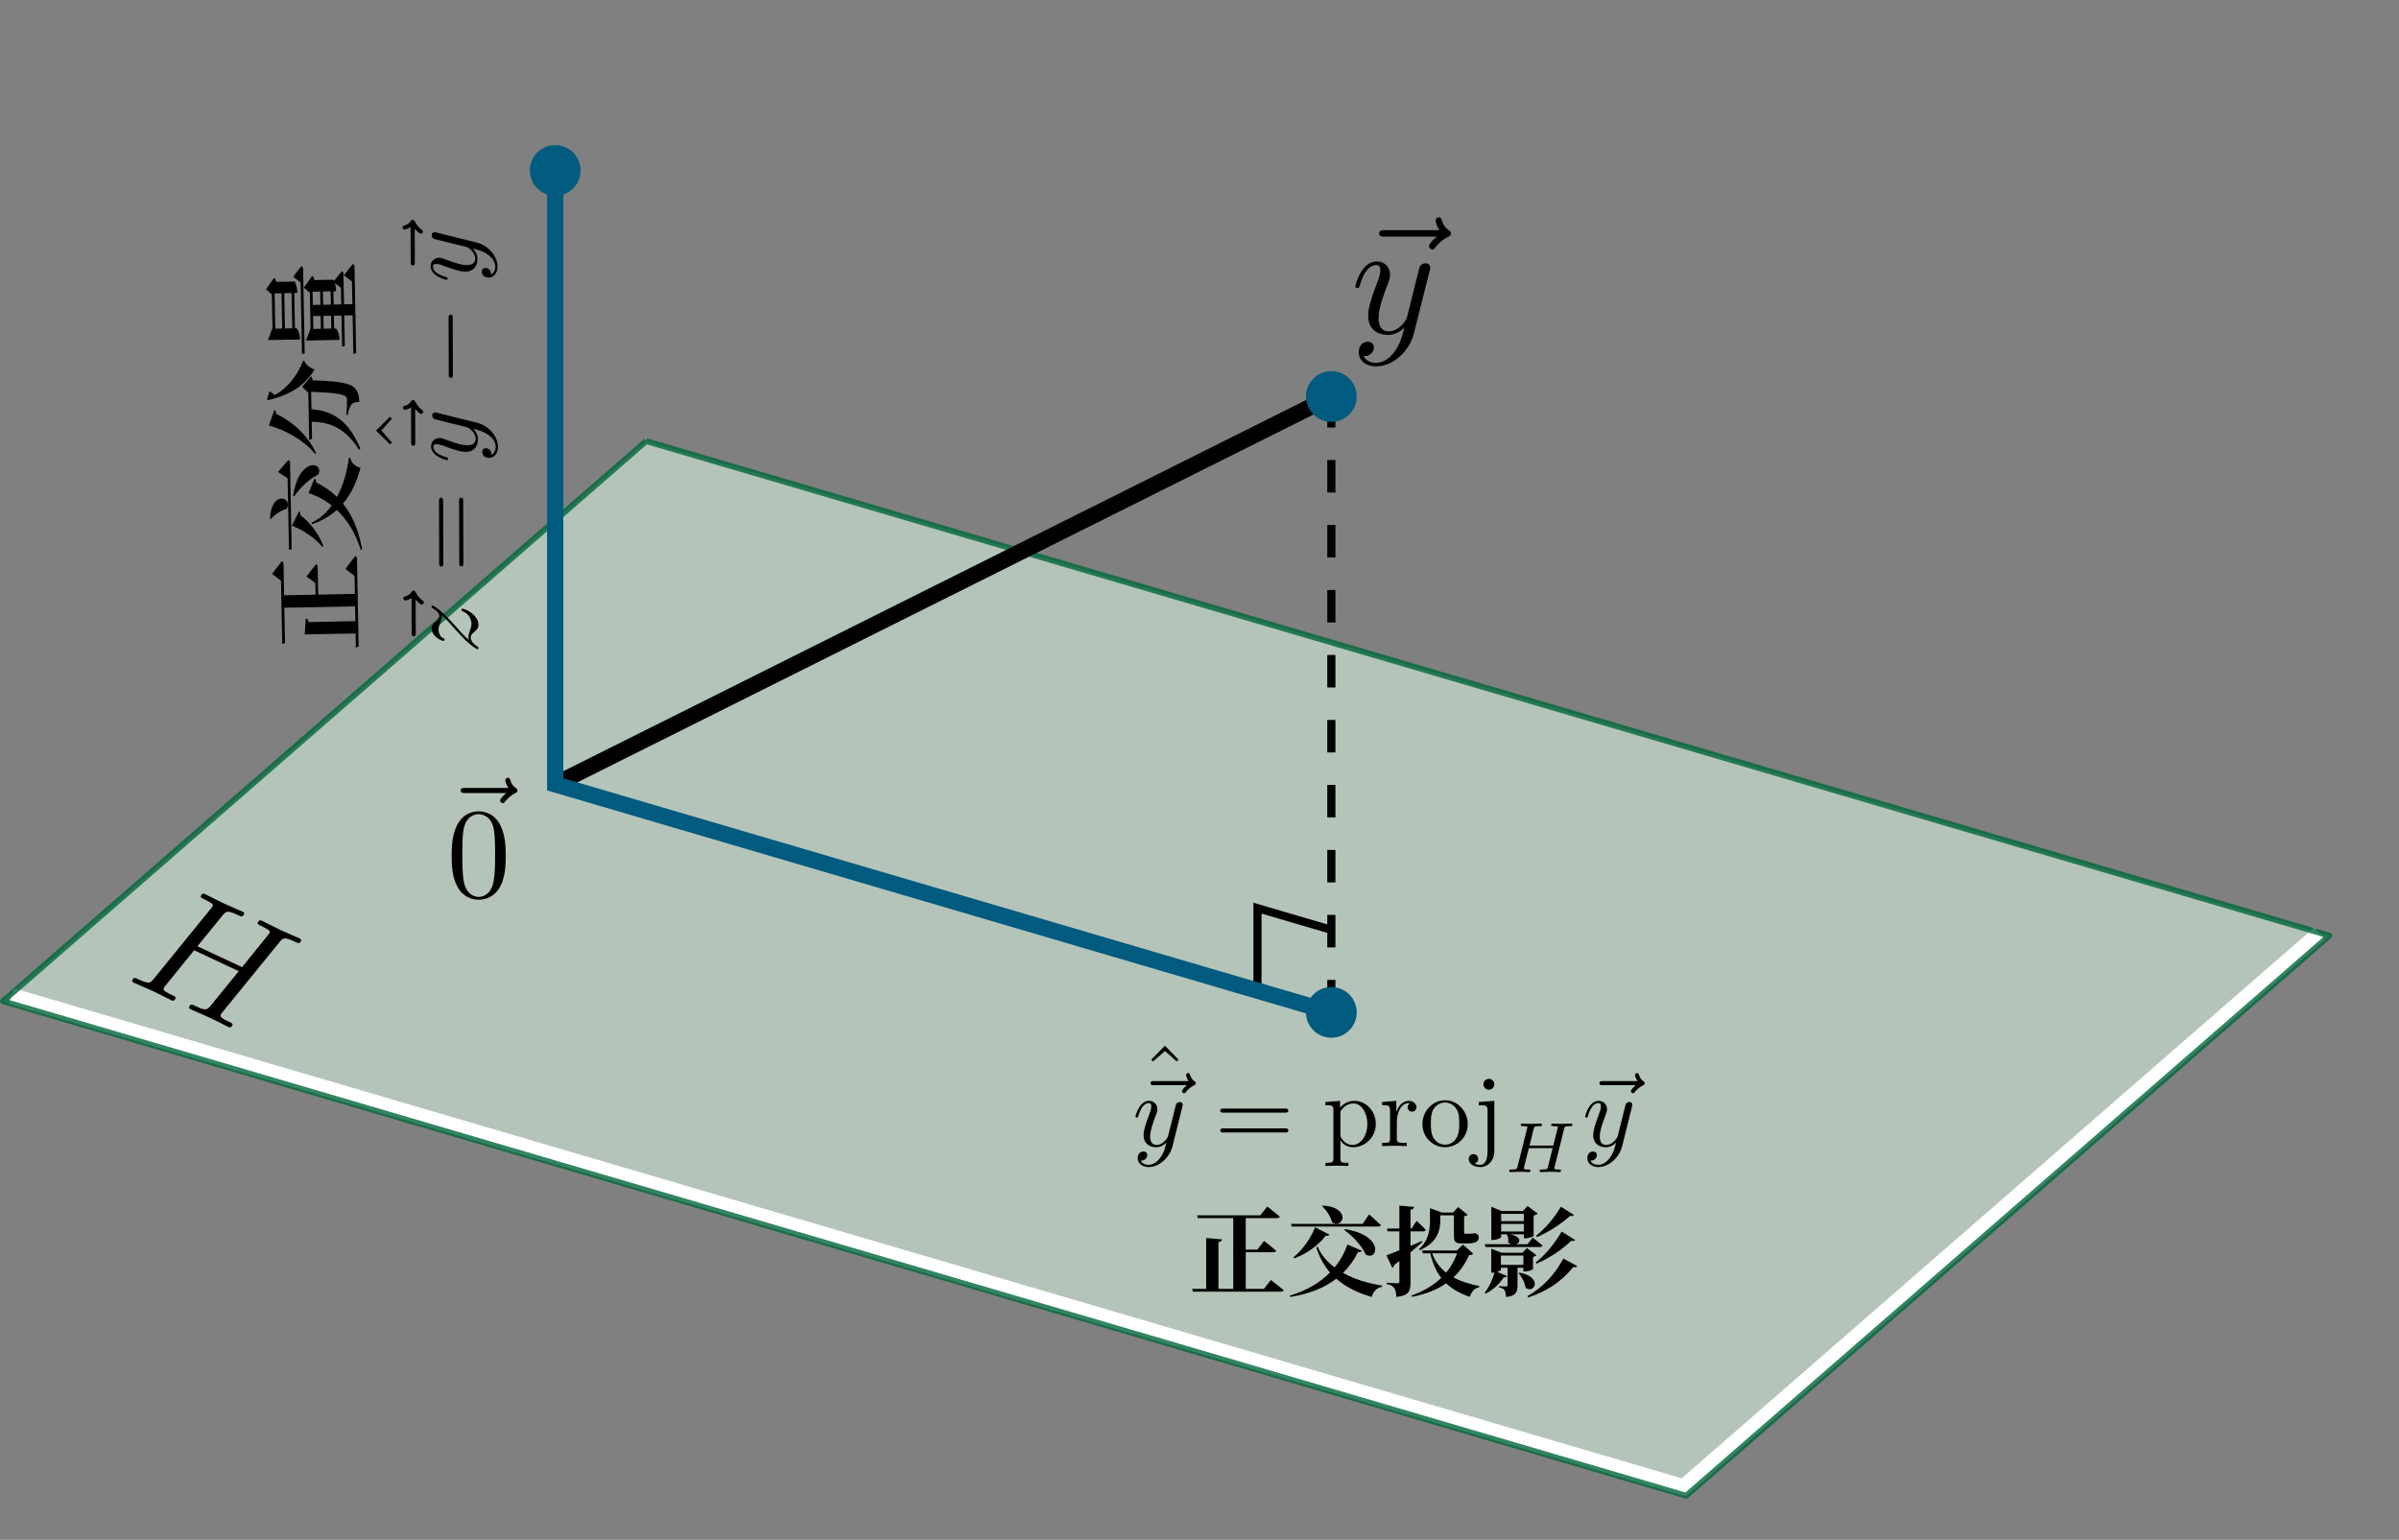 <?xml version="1.0" encoding="utf-8"?>
<!-- Generator: Adobe Illustrator 25.2.0, SVG Export Plug-In . SVG Version: 6.00 Build 0)  -->
<svg version="1.1" id="Layer_1" xmlns="http://www.w3.org/2000/svg" xmlns:xlink="http://www.w3.org/1999/xlink" x="0px" y="0px"
	 viewBox="0 0 147.646 94.777" style="enable-background:new 0 0 147.646 94.777;" xml:space="preserve">
<rect x="0" y="0" width="147.646" height="94.777" fill="#808080" stroke="none"/>
<style type="text/css">
	.st0{opacity:0.8;clip-path:url(#SVGID_2_);}
	.st1{clip-path:url(#SVGID_4_);fill:#C0D5C7;}
	.st2{clip-path:url(#SVGID_2_);fill:none;stroke:#FFFFFF;}
	.st3{clip-path:url(#SVGID_6_);fill:none;stroke:#006639;stroke-width:0.36;stroke-linejoin:round;}
	.st4{fill:none;stroke:#000000;stroke-miterlimit:3.864;}
	.st5{fill:none;stroke:#000000;stroke-width:0.5;stroke-miterlimit:3.864;}
	.st6{fill:none;stroke:#000000;stroke-width:0.5;stroke-miterlimit:3.864;stroke-dasharray:2,2;}
	.st7{clip-path:url(#SVGID_8_);fill:#005B7F;}
	.st8{clip-path:url(#SVGID_8_);fill:none;stroke:#005B7F;stroke-miterlimit:3.864;}
	.st9{opacity:0;clip-path:url(#SVGID_10_);fill:none;stroke:#000000;stroke-width:9.999999e-07;stroke-miterlimit:10;}
	.st10{clip-path:url(#SVGID_10_);}
	.st11{opacity:0;clip-path:url(#SVGID_12_);fill:none;stroke:#000000;stroke-width:9.999999e-07;stroke-miterlimit:10;}
	.st12{clip-path:url(#SVGID_12_);}
	.st13{opacity:0;clip-path:url(#SVGID_14_);fill:none;stroke:#000000;stroke-width:9.999999e-07;stroke-miterlimit:10;}
	.st14{clip-path:url(#SVGID_14_);}
	.st15{opacity:0;fill:none;stroke:#000000;stroke-width:1.000000e-06;stroke-miterlimit:10;}
	.st16{opacity:0;clip-path:url(#SVGID_16_);fill:none;stroke:#000000;stroke-width:9.999999e-07;stroke-miterlimit:10;}
	.st17{clip-path:url(#SVGID_16_);}
	.st18{opacity:0;clip-path:url(#SVGID_18_);fill:none;stroke:#000000;stroke-width:9.999999e-07;stroke-miterlimit:10;}
	.st19{clip-path:url(#SVGID_18_);}
</style>
<g>
	<g>
		<g>
			<defs>
				<rect id="SVGID_1_" width="143.541" height="92.243"/>
			</defs>
			<clipPath id="SVGID_2_">
				<use xlink:href="#SVGID_1_"  style="overflow:visible;"/>
			</clipPath>
			<g class="st0">
				<g>
					<defs>
						<rect id="SVGID_3_" x="0.18" y="27.151" width="143.181" height="64.912"/>
					</defs>
					<clipPath id="SVGID_4_">
						<use xlink:href="#SVGID_3_"  style="overflow:visible;"/>
					</clipPath>
					<polygon class="st1" points="39.767,27.151 143.361,57.591 103.773,92.063 0.181,61.624 					"/>
				</g>
			</g>
			<polyline class="st2" points="142.761,57.462 103.62,91.548 0.707,61.309 			"/>
			<g class="st0">
				<g>
					<defs>
						<rect id="SVGID_5_" y="26.978" width="143.541" height="65.265"/>
					</defs>
					<clipPath id="SVGID_6_">
						<use xlink:href="#SVGID_5_"  style="overflow:visible;"/>
					</clipPath>
					<polyline class="st3" points="39.767,27.151 143.361,57.591 103.773,92.063 0.181,61.624 39.767,27.151 					
						"/>
				</g>
			</g>
		</g>
		<line class="st4" x1="81.938" y1="24.404" x2="34.169" y2="48.278"/>
		<polyline class="st5" points="77.391,60.979 77.391,55.898 81.938,57.233 		"/>
		<line class="st6" x1="81.938" y1="62.314" x2="81.938" y2="24.404"/>
		<g>
			<defs>
				<rect id="SVGID_7_" width="143.541" height="92.243"/>
			</defs>
			<clipPath id="SVGID_8_">
				<use xlink:href="#SVGID_7_"  style="overflow:visible;"/>
			</clipPath>
			<path class="st7" d="M32.809,10.493c0-0.754,0.609-1.362,1.361-1.362c0.752,0,1.362,0.608,1.362,1.362
				c0,0.751-0.61,1.359-1.362,1.359C33.418,11.852,32.809,11.244,32.809,10.493"/>
			<path class="st7" d="M32.809,10.493h0.2c0-0.644,0.52-1.162,1.161-1.162
				c0.642,0,1.161,0.518,1.161,1.162c-0.001,0.64-0.519,1.158-1.161,1.159
				c-0.641-0.001-1.16-0.519-1.161-1.159H32.809h-0.2c0,0.862,0.699,1.559,1.561,1.56
				c0.863-0.001,1.561-0.698,1.562-1.56c-0.002-0.864-0.699-1.561-1.562-1.562
				c-0.862,0.001-1.559,0.698-1.561,1.562H32.809z"/>
			<path class="st7" d="M80.576,24.406c0-0.754,0.609-1.362,1.361-1.362s1.362,0.608,1.362,1.362
				c0,0.751-0.61,1.359-1.362,1.359S80.576,25.157,80.576,24.406"/>
			<path class="st7" d="M80.576,24.406h0.2c0-0.644,0.52-1.162,1.161-1.162
				c0.642,0,1.161,0.518,1.161,1.162c-0.001,0.64-0.519,1.158-1.161,1.159
				c-0.641-0.001-1.16-0.519-1.161-1.159H80.576h-0.2c0,0.862,0.699,1.559,1.561,1.56
				c0.863-0.001,1.561-0.698,1.562-1.56c-0.002-0.864-0.699-1.561-1.562-1.562
				c-0.862,0.001-1.559,0.698-1.561,1.562H80.576z"/>
			<path class="st7" d="M80.576,62.315c0-0.754,0.609-1.362,1.361-1.362s1.362,0.608,1.362,1.362
				c0,0.751-0.61,1.359-1.362,1.359S80.576,63.066,80.576,62.315"/>
			<path class="st7" d="M80.576,62.315h0.2c0-0.644,0.52-1.162,1.161-1.162
				c0.642,0,1.161,0.518,1.161,1.162c-0.001,0.64-0.519,1.158-1.161,1.159
				c-0.641-0.001-1.16-0.519-1.161-1.159H80.576h-0.2c0,0.862,0.699,1.559,1.561,1.56
				c0.863-0.001,1.561-0.698,1.562-1.56c-0.002-0.864-0.699-1.561-1.562-1.562
				c-0.862,0.001-1.559,0.698-1.561,1.562H80.576z"/>
			<polyline class="st8" points="34.17,10.352 34.17,48.278 81.938,62.314 			"/>
		</g>
	</g>
	<g>
		<defs>
			
				<rect id="SVGID_9_" x="9.713" y="54.903" transform="matrix(0.424 -0.906 0.906 0.424 -45.936 46.22)" width="7.307" height="8.636"/>
		</defs>
		<clipPath id="SVGID_10_">
			<use xlink:href="#SVGID_9_"  style="overflow:visible;"/>
		</clipPath>
		<path class="st9" d="M13.366,59.221L13.366,59.221z"/>
		<path class="st10" d="M17.179,58.016c0.233-0.286,0.293-0.368,0.951-0.06
			c0.234,0.11,0.306,0.143,0.391-0.036c0.047-0.1-0.053-0.146-0.08-0.159
			c-0.252-0.118-0.913-0.394-1.165-0.512c-0.261-0.122-0.889-0.449-1.15-0.572
			c-0.072-0.034-0.171-0.08-0.256,0.1c-0.046,0.099,0.035,0.137,0.206,0.217
			c0.018,0.008,0.19,0.089,0.334,0.179c0.153,0.094,0.23,0.14,0.175,0.257
			c-0.017,0.036-0.034,0.05-0.116,0.154l-1.57,1.946l-2.749-1.287l1.524-1.869
			c0.233-0.286,0.302-0.364,0.951-0.06c0.234,0.11,0.306,0.143,0.391-0.036
			c0.047-0.1-0.052-0.146-0.079-0.159c-0.253-0.118-0.914-0.395-1.166-0.513
			c-0.261-0.122-0.889-0.449-1.15-0.572c-0.071-0.033-0.171-0.08-0.256,0.1
			c-0.046,0.099,0.035,0.137,0.207,0.217c0.018,0.008,0.189,0.088,0.333,0.179
			c0.153,0.094,0.231,0.14,0.176,0.258c-0.017,0.036-0.039,0.059-0.117,0.154L9.491,60.217
			c-0.255,0.309-0.307,0.373-1.018,0.04c-0.163-0.076-0.243-0.114-0.328,0.067
			c-0.046,0.099,0.062,0.149,0.08,0.158c0.252,0.118,0.905,0.39,1.157,0.508
			c0.19,0.089,0.384,0.191,0.573,0.28c0.198,0.093,0.388,0.204,0.577,0.292
			c0.072,0.034,0.18,0.084,0.265-0.096c0.046-0.099-0.036-0.137-0.207-0.217
			c-0.333-0.156-0.586-0.274-0.51-0.437c0.025-0.054,0.064-0.09,0.099-0.14l1.768-2.182
			l2.748,1.286c-1.078,1.319-1.687,2.078-1.786,2.197c-0.225,0.245-0.4,0.175-0.959-0.087
			c-0.135-0.063-0.217-0.102-0.302,0.079c-0.046,0.099,0.063,0.15,0.081,0.158
			c0.252,0.118,0.905,0.39,1.157,0.508c0.189,0.088,0.383,0.191,0.572,0.279
			c0.198,0.093,0.388,0.204,0.578,0.292c0.071,0.033,0.18,0.084,0.264-0.096
			c0.046-0.099-0.035-0.137-0.206-0.217c-0.334-0.156-0.586-0.274-0.51-0.437
			c0.025-0.054,0.064-0.09,0.099-0.14L17.179,58.016"/>
	</g>
	<g>
		<defs>
			<rect id="SVGID_11_" x="83.125" y="13.238" width="6.668" height="9.335"/>
		</defs>
		<clipPath id="SVGID_12_">
			<use xlink:href="#SVGID_11_"  style="overflow:visible;"/>
		</clipPath>
		<path class="st11" d="M86.459,18.239L86.459,18.239z"/>
		<path class="st12" d="M88.421,14.565c-0.14,0.129-0.469,0.409-0.469,0.589
			c0,0.1,0.1,0.2,0.199,0.2c0.091,0,0.141-0.07,0.191-0.13
			c0.12-0.149,0.349-0.429,0.789-0.649c0.07-0.04,0.17-0.09,0.17-0.209
			c0-0.1-0.07-0.15-0.14-0.2c-0.22-0.149-0.33-0.329-0.409-0.569
			c-0.021-0.09-0.06-0.22-0.2-0.22c-0.14,0-0.2,0.13-0.2,0.209
			c0,0.05,0.08,0.37,0.24,0.579h-3.365c-0.17,0-0.349,0-0.349,0.2s0.179,0.2,0.349,0.2
			H88.421"/>
		<path class="st12" d="M87.978,16.701c0.041-0.14,0.041-0.159,0.041-0.229
			c0-0.18-0.14-0.27-0.29-0.27c-0.1,0-0.259,0.059-0.35,0.209
			c-0.02,0.05-0.1,0.359-0.14,0.54c-0.07,0.259-0.14,0.529-0.2,0.798l-0.449,1.798
			c-0.04,0.15-0.469,0.849-1.128,0.849c-0.509,0-0.619-0.44-0.619-0.81
			c0-0.459,0.17-1.078,0.509-1.958c0.159-0.409,0.199-0.519,0.199-0.719
			c0-0.449-0.32-0.819-0.819-0.819c-0.948,0-1.318,1.448-1.318,1.538
			c0,0.1,0.1,0.1,0.12,0.1c0.1,0,0.109-0.02,0.159-0.179
			c0.27-0.939,0.67-1.239,1.009-1.239c0.08,0,0.25,0,0.25,0.32
			c0,0.25-0.1,0.509-0.17,0.699c-0.399,1.059-0.579,1.627-0.579,2.097
			c0,0.889,0.629,1.188,1.219,1.188c0.389,0,0.728-0.17,1.009-0.449
			c-0.13,0.52-0.25,1.009-0.649,1.538c-0.26,0.34-0.64,0.629-1.099,0.629
			c-0.14,0-0.589-0.03-0.758-0.419c0.159,0,0.29,0,0.429-0.121c0.1-0.09,0.2-0.219,0.2-0.408
			c0-0.31-0.27-0.35-0.37-0.35c-0.229,0-0.559,0.159-0.559,0.649
			c0,0.499,0.44,0.869,1.059,0.869c1.029,0,2.058-0.908,2.337-2.037L87.978,16.701"/>
	</g>
	<g>
		<defs>
			<rect id="SVGID_13_" x="27.754" y="47.446" width="4.223" height="7.917"/>
		</defs>
		<clipPath id="SVGID_14_">
			<use xlink:href="#SVGID_13_"  style="overflow:visible;"/>
		</clipPath>
		<path class="st13" d="M29.865,51.405L29.865,51.405z"/>
		<path class="st14" d="M31.154,48.813c-0.111,0.102-0.371,0.324-0.371,0.466
			c0,0.079,0.079,0.158,0.158,0.158c0.072,0,0.111-0.055,0.151-0.103
			c0.095-0.118,0.276-0.34,0.624-0.514c0.055-0.031,0.134-0.071,0.134-0.166
			c0-0.079-0.055-0.119-0.111-0.158c-0.174-0.118-0.261-0.261-0.324-0.45
			c-0.016-0.071-0.048-0.174-0.158-0.174c-0.111,0-0.158,0.103-0.158,0.166
			c0,0.04,0.064,0.293,0.19,0.459h-2.664c-0.134,0-0.276,0-0.276,0.158
			c0,0.158,0.142,0.158,0.276,0.158H31.154"/>
		<path class="st14" d="M29.458,55.205c-0.308,0-0.775-0.198-0.917-0.957
			c-0.087-0.474-0.087-1.202-0.087-1.668c0-0.506,0-1.028,0.064-1.455
			c0.15-0.941,0.743-1.012,0.941-1.012c0.261,0,0.783,0.143,0.933,0.925
			c0.079,0.442,0.079,1.043,0.079,1.541c0,0.593,0,1.13-0.087,1.636
			C30.264,54.967,29.814,55.205,29.458,55.205 M31.126,52.676c0-0.633-0.04-1.265-0.316-1.85
			c-0.364-0.759-1.012-0.886-1.344-0.886c-0.474,0-1.052,0.205-1.376,0.941
			c-0.252,0.545-0.292,1.162-0.292,1.795c0,0.593,0.031,1.304,0.355,1.905
			c0.34,0.64,0.917,0.798,1.305,0.798c0.426,0,1.028-0.166,1.376-0.917
			C31.087,53.917,31.126,53.3,31.126,52.676z"/>
	</g>
	<polygon class="st15" points="85.313,68.568 85.313,68.568 85.313,68.568 85.313,68.568 85.313,68.568 
		85.313,68.568 85.313,68.568 85.313,68.568 85.313,68.568 85.313,68.568 85.313,68.568 85.313,68.568 
		85.313,68.568 85.313,68.568 85.313,68.568 85.313,68.568 85.313,68.568 85.313,68.568 85.313,68.568 
		85.313,68.568 85.313,68.568 85.313,68.568 85.313,68.568 85.313,68.568 85.313,68.568 85.313,68.568 
		85.313,68.568 85.313,68.568 85.313,68.568 85.313,68.568 85.313,68.568 85.313,68.568 85.313,68.568 
		85.313,68.568 85.313,68.568 85.313,68.568 85.313,68.568 85.313,68.568 85.313,68.568 85.313,68.568 
		85.313,68.568 85.313,68.568 85.313,68.568 85.313,68.568 85.313,68.568 85.313,68.568 85.313,68.568 
		85.313,68.568 85.313,68.568 85.313,68.568 85.313,68.568 85.313,68.568 85.313,68.568 85.313,68.568 
		85.313,68.568 85.313,68.568 85.313,68.568 85.313,68.568 85.313,68.568 85.313,68.568 85.313,68.568 
		85.313,68.568 85.313,68.568 85.313,68.568 85.313,68.568 85.313,68.568 85.313,68.568 85.313,68.568 
		85.313,68.568 85.313,68.568 85.313,68.568 85.313,68.568 85.313,68.568 85.313,68.568 85.313,68.568 
		85.313,68.568 85.313,68.568 85.313,68.568 85.313,68.568 85.313,68.568 85.313,68.568 85.313,68.568 
		85.313,68.568 85.313,68.568 85.313,68.568 85.313,68.568 85.313,68.568 85.313,68.568 85.313,68.568 
		85.313,68.568 85.313,68.568 85.313,68.568 85.313,68.568 	"/>
	<g>
		<defs>
			<rect id="SVGID_15_" x="69.701" y="64.361" width="31.542" height="7.991"/>
		</defs>
		<clipPath id="SVGID_16_">
			<use xlink:href="#SVGID_15_"  style="overflow:visible;"/>
		</clipPath>
		<path class="st16" d="M85.472,68.356L85.472,68.356z"/>
		<polyline class="st17" points="71.696,64.364 70.853,65.22 70.966,65.334 71.696,64.691 72.421,65.334 
			72.534,65.22 71.696,64.364 		"/>
		<path class="st17" d="M73.042,66.796c-0.088,0.081-0.296,0.258-0.296,0.371
			c0,0.063,0.063,0.126,0.126,0.126c0.057,0,0.089-0.044,0.12-0.082
			c0.076-0.094,0.22-0.271,0.497-0.409c0.044-0.025,0.107-0.057,0.107-0.132
			c0-0.063-0.044-0.095-0.088-0.126c-0.139-0.094-0.208-0.208-0.258-0.359
			c-0.013-0.056-0.038-0.139-0.126-0.139c-0.088,0-0.126,0.082-0.126,0.132
			c0,0.032,0.051,0.233,0.151,0.365h-2.123c-0.107,0-0.22,0-0.22,0.126
			c0,0.126,0.113,0.126,0.22,0.126H73.042"/>
		<path class="st17" d="M72.762,68.143c0.026-0.088,0.026-0.101,0.026-0.145
			c0-0.114-0.088-0.17-0.183-0.17c-0.063,0-0.164,0.037-0.221,0.132
			c-0.012,0.032-0.063,0.227-0.088,0.34c-0.044,0.164-0.088,0.334-0.126,0.503l-0.283,1.134
			c-0.025,0.095-0.296,0.536-0.712,0.536c-0.321,0-0.39-0.277-0.39-0.511
			c0-0.29,0.107-0.68,0.321-1.235c0.101-0.258,0.126-0.327,0.126-0.453
			c0-0.283-0.202-0.516-0.516-0.516c-0.598,0-0.831,0.913-0.831,0.97
			c0,0.063,0.063,0.063,0.076,0.063c0.063,0,0.069-0.012,0.101-0.113
			c0.17-0.592,0.423-0.781,0.636-0.781c0.051,0,0.158,0,0.158,0.202c0,0.158-0.063,0.321-0.107,0.441
			c-0.252,0.668-0.365,1.026-0.365,1.323c0,0.561,0.397,0.749,0.769,0.749
			c0.245,0,0.459-0.107,0.636-0.283c-0.082,0.328-0.158,0.636-0.409,0.97
			c-0.164,0.214-0.403,0.397-0.693,0.397c-0.088,0-0.371-0.019-0.478-0.264
			c0.101,0,0.183,0,0.271-0.076c0.063-0.057,0.126-0.138,0.126-0.258c0-0.196-0.17-0.221-0.233-0.221
			c-0.145,0-0.353,0.101-0.353,0.409c0,0.315,0.277,0.548,0.668,0.548
			c0.649,0,1.298-0.573,1.474-1.285L72.762,68.143"/>
		<path class="st17" d="M79.082,69.705c0.088,0,0.208,0,0.208-0.126c0-0.126-0.12-0.126-0.214-0.126
			h-3.76c-0.095,0-0.214,0-0.214,0.126c0,0.126,0.12,0.126,0.208,0.126H79.082 M79.075,68.484
			c0.095,0,0.214,0,0.214-0.126s-0.12-0.126-0.208-0.126h-3.773c-0.088,0-0.208,0-0.208,0.126
			s0.12,0.126,0.214,0.126H79.075z"/>
		<path class="st17" d="M84.152,69.183c0,0.762-0.441,1.291-0.907,1.291c-0.252,0-0.492-0.126-0.661-0.384
			c-0.089-0.132-0.089-0.139-0.089-0.265v-1.404c0.183-0.321,0.492-0.504,0.813-0.504
			C83.768,67.917,84.152,68.471,84.152,69.183 M84.675,69.183c0-0.8-0.611-1.424-1.316-1.424
			c-0.492,0-0.756,0.277-0.882,0.416v-0.416l-0.907,0.07v0.195c0.447,0,0.492,0.037,0.492,0.315
			v2.948c0,0.283-0.069,0.283-0.492,0.283v0.196l0.706-0.019l0.712,0.019v-0.196
			c-0.422,0-0.492,0-0.492-0.283V70.228v-0.057c0.032,0.101,0.296,0.441,0.775,0.441
			C84.019,70.612,84.675,69.995,84.675,69.183z"/>
		<path class="st17" d="M87.176,68.143c0-0.202-0.195-0.384-0.466-0.384c-0.46,0-0.687,0.423-0.775,0.693
			v-0.693l-0.876,0.07v0.195c0.441,0,0.492,0.044,0.492,0.353v1.688
			c0,0.283-0.069,0.283-0.492,0.283v0.195l0.718-0.019c0.252,0,0.548,0,0.8,0.019V70.348h-0.132
			c-0.466,0-0.478-0.07-0.478-0.296v-0.97c0-0.624,0.264-1.184,0.743-1.184
			c0.044,0,0.056,0,0.069,0.007c-0.019,0.006-0.145,0.081-0.145,0.246
			c0,0.176,0.132,0.271,0.271,0.271C87.019,68.421,87.176,68.345,87.176,68.143"/>
		<path class="st17" d="M89.809,69.145c0,0.227,0,0.567-0.139,0.844c-0.139,0.284-0.415,0.467-0.731,0.467
			c-0.271,0-0.548-0.132-0.718-0.422c-0.158-0.277-0.158-0.662-0.158-0.888
			c0-0.246,0-0.585,0.151-0.863c0.17-0.29,0.466-0.422,0.718-0.422c0.277,0,0.548,0.139,0.712,0.409
			C89.809,68.54,89.809,68.906,89.809,69.145 M90.332,69.195c0-0.806-0.63-1.474-1.392-1.474
			c-0.787,0-1.398,0.687-1.398,1.474c0,0.812,0.655,1.417,1.392,1.417
			C89.696,70.612,90.332,69.995,90.332,69.195z"/>
		<path class="st17" d="M91.968,66.739c0-0.17-0.145-0.334-0.334-0.334c-0.214,0-0.34,0.177-0.34,0.334
			c0,0.17,0.145,0.334,0.334,0.334C91.842,67.073,91.968,66.896,91.968,66.739 M91.968,70.858v-3.099
			l-0.957,0.07v0.195c0.485,0,0.541,0.044,0.541,0.353v2.494c0,0.284-0.057,0.825-0.459,0.825
			c-0.032,0-0.177,0-0.34-0.082c0.095-0.025,0.22-0.113,0.22-0.283
			c0-0.164-0.113-0.29-0.289-0.29c-0.177,0-0.29,0.126-0.29,0.29
			c0,0.328,0.352,0.504,0.712,0.504C91.578,71.835,91.968,71.432,91.968,70.858z"/>
		<path class="st17" d="M96.255,69.51c0.039-0.162,0.049-0.196,0.372-0.196c0.096,0,0.149,0,0.149-0.097
			c0-0.017-0.013-0.061-0.07-0.061c-0.127,0-0.446,0.018-0.573,0.018c-0.074,0-0.227,0-0.302-0.005
			c-0.087-0.004-0.192-0.013-0.275-0.013c-0.026,0-0.091,0-0.091,0.097c0,0.061,0.052,0.061,0.139,0.061
			c0.005,0,0.088,0,0.166,0.009c0.092,0.009,0.101,0.018,0.101,0.061c0,0.005,0,0.031-0.017,0.097
			l-0.258,1.031h-1.464l0.254-1.014c0.039-0.149,0.048-0.183,0.384-0.183c0.074,0,0.131,0,0.131-0.097
			c0-0.017-0.013-0.061-0.07-0.061c-0.127,0-0.446,0.018-0.572,0.018c-0.074,0-0.227,0-0.302-0.005
			c-0.087-0.004-0.193-0.013-0.275-0.013c-0.026,0-0.092,0-0.092,0.097
			c0,0.061,0.053,0.061,0.14,0.061c0.005,0,0.087,0,0.166,0.009
			c0.092,0.009,0.101,0.018,0.101,0.061c0,0.009,0,0.031-0.018,0.097l-0.581,2.32
			c-0.035,0.149-0.044,0.184-0.385,0.184c-0.074,0-0.131,0-0.131,0.091c0,0.044,0.03,0.066,0.07,0.066
			c0.127,0,0.442-0.018,0.568-0.018c0.074,0,0.227,0,0.302,0.005c0.087,0.005,0.196,0.013,0.28,0.013
			c0.022,0,0.091,0,0.091-0.092c0-0.065-0.043-0.065-0.144-0.065c-0.07,0-0.087,0-0.166-0.009
			c-0.096-0.013-0.096-0.022-0.096-0.066c0-0.004,0-0.03,0.017-0.096l0.288-1.145h1.464
			l-0.284,1.132c-0.035,0.149-0.043,0.184-0.384,0.184c-0.074,0-0.131,0-0.131,0.091
			c0,0.044,0.031,0.066,0.07,0.066c0.126,0,0.441-0.018,0.568-0.018c0.074,0,0.227,0,0.302,0.005
			c0.087,0.005,0.196,0.013,0.28,0.013c0.022,0,0.091,0,0.091-0.092c0-0.065-0.043-0.065-0.144-0.065
			c-0.07,0-0.087,0-0.166-0.009c-0.096-0.013-0.096-0.022-0.096-0.066
			c0-0.026,0.013-0.07,0.018-0.096L96.255,69.51"/>
		<path class="st17" d="M100.672,66.796c-0.088,0.081-0.296,0.258-0.296,0.371
			c0,0.063,0.063,0.126,0.125,0.126c0.057,0,0.089-0.044,0.12-0.082
			c0.076-0.094,0.22-0.271,0.497-0.409c0.044-0.025,0.107-0.057,0.107-0.132
			c0-0.063-0.044-0.095-0.088-0.126c-0.139-0.094-0.208-0.208-0.258-0.359
			c-0.013-0.056-0.038-0.139-0.126-0.139c-0.088,0-0.126,0.082-0.126,0.132
			c0,0.032,0.051,0.233,0.151,0.365h-2.123c-0.107,0-0.22,0-0.22,0.126
			c0,0.126,0.113,0.126,0.22,0.126H100.672"/>
		<path class="st17" d="M100.435,68.143c0.026-0.088,0.026-0.101,0.026-0.145
			c0-0.114-0.088-0.17-0.183-0.17c-0.063,0-0.164,0.037-0.221,0.132
			c-0.012,0.032-0.063,0.227-0.088,0.34c-0.044,0.164-0.088,0.334-0.126,0.503l-0.283,1.134
			c-0.025,0.095-0.296,0.536-0.712,0.536c-0.321,0-0.39-0.277-0.39-0.511
			c0-0.29,0.107-0.68,0.321-1.235c0.101-0.258,0.126-0.327,0.126-0.453
			c0-0.283-0.202-0.516-0.517-0.516c-0.598,0-0.831,0.913-0.831,0.97
			c0,0.063,0.063,0.063,0.076,0.063c0.063,0,0.069-0.012,0.101-0.113
			c0.17-0.592,0.423-0.781,0.636-0.781c0.051,0,0.158,0,0.158,0.202c0,0.158-0.063,0.321-0.107,0.441
			c-0.252,0.668-0.365,1.026-0.365,1.323c0,0.561,0.397,0.749,0.769,0.749
			c0.245,0,0.459-0.107,0.636-0.283c-0.082,0.328-0.158,0.636-0.409,0.97
			c-0.164,0.214-0.403,0.397-0.693,0.397c-0.088,0-0.371-0.019-0.478-0.264
			c0.101,0,0.183,0,0.271-0.076c0.063-0.057,0.126-0.138,0.126-0.258c0-0.196-0.17-0.221-0.233-0.221
			c-0.145,0-0.353,0.101-0.353,0.409c0,0.315,0.277,0.548,0.668,0.548
			c0.649,0,1.298-0.573,1.474-1.285L100.435,68.143"/>
	</g>
	<polygon class="st15" points="27.045,26.707 27.045,26.707 27.045,26.707 27.045,26.707 27.045,26.707 
		27.045,26.707 27.045,26.707 27.045,26.707 27.045,26.707 27.045,26.707 27.045,26.707 27.045,26.707 
		27.045,26.707 27.045,26.707 27.045,26.707 27.045,26.707 27.045,26.707 27.045,26.707 27.045,26.707 
		27.045,26.707 27.045,26.707 27.045,26.707 27.045,26.707 27.045,26.707 27.045,26.707 27.045,26.707 
		27.045,26.707 27.045,26.707 27.045,26.707 27.045,26.707 27.045,26.707 27.045,26.707 27.045,26.707 
		27.045,26.707 27.045,26.707 27.045,26.707 27.045,26.707 27.045,26.707 27.045,26.707 27.045,26.707 
		27.045,26.707 27.045,26.707 27.045,26.707 27.045,26.707 27.045,26.707 27.045,26.707 27.045,26.707 
		27.045,26.707 27.045,26.707 27.045,26.707 27.045,26.707 27.045,26.707 27.045,26.707 27.045,26.707 
		27.045,26.707 27.045,26.707 27.045,26.707 27.045,26.707 27.045,26.707 27.045,26.707 27.045,26.707 
		27.045,26.707 27.045,26.707 27.045,26.707 27.045,26.707 27.045,26.707 27.045,26.707 27.045,26.707 
		27.045,26.707 27.045,26.707 27.045,26.707 27.045,26.707 27.045,26.707 27.045,26.707 27.045,26.707 
		27.045,26.707 27.045,26.707 27.045,26.707 27.045,26.707 27.045,26.707 27.045,26.707 27.045,26.707 
		27.045,26.707 27.045,26.707 27.045,26.707 27.045,26.707 27.045,26.707 27.045,26.707 27.045,26.707 
		27.045,26.707 27.045,26.707 27.045,26.707 	"/>
	<g>
		<defs>
			
				<rect id="SVGID_17_" x="23.011" y="13.248" transform="matrix(1 -0.003 0.003 1 -0.067 0.068)" width="7.652" height="26.781"/>
		</defs>
		<clipPath id="SVGID_18_">
			<use xlink:href="#SVGID_17_"  style="overflow:visible;"/>
		</clipPath>
		<path class="st18" d="M27.05,26.638L27.05,26.638z"/>
		<path class="st19" d="M25.583,36.911c0.083,0.089,0.262,0.298,0.376,0.298
			c0.064-0,0.127-0.064,0.127-0.127c-0-0.058-0.045-0.09-0.083-0.121
			c-0.095-0.076-0.274-0.222-0.415-0.502c-0.025-0.044-0.057-0.108-0.134-0.108
			c-0.064,0-0.096,0.045-0.127,0.089c-0.095,0.14-0.209,0.211-0.362,0.262
			c-0.057,0.013-0.14,0.039-0.14,0.128c0,0.089,0.083,0.127,0.134,0.127
			c0.032-0,0.236-0.052,0.369-0.154l0.005,2.145c0,0.108,0.001,0.223,0.128,0.222
			c0.128-0,0.127-0.115,0.127-0.223L25.583,36.911"/>
		<path class="st19" d="M28.849,39.39c-0.37-0.342-0.529-0.527-0.727-0.755
			c-0.007,0-0.345-0.394-0.575-0.623c-0.593-0.603-0.899-0.742-0.925-0.742
			c-0.064,0-0.064,0.057-0.064,0.07c0,0.044,0.013,0.064,0.071,0.095
			c0.306,0.19,0.408,0.324,0.408,0.477c0,0.153-0.095,0.229-0.203,0.325
			c-0.146,0.121-0.273,0.23-0.273,0.44c0.001,0.478,0.594,0.769,0.728,0.769
			c0.032-0,0.07-0.019,0.07-0.077c-0-0.057-0.031-0.07-0.07-0.083
			c-0.293-0.12-0.3-0.489-0.3-0.541c-0-0.134,0.044-0.255,0.094-0.401
			c0.095-0.255,0.095-0.325,0.094-0.49c0.274,0.228,0.734,0.762,0.837,0.883l0.536,0.572
			c0.428,0.431,0.791,0.654,0.836,0.653c0.063-0,0.063-0.064,0.063-0.077
			c-0-0.051-0.013-0.064-0.083-0.102c-0.224-0.146-0.395-0.336-0.396-0.54
			c-0-0.147,0.057-0.211,0.241-0.37c0.133-0.109,0.235-0.224,0.234-0.408
			c-0.002-0.63-0.811-0.998-0.983-0.997c-0.032,0-0.064,0.026-0.064,0.077
			c0,0.058,0.039,0.07,0.083,0.089c0.414,0.145,0.536,0.553,0.537,0.762
			c0,0.128-0.037,0.242-0.081,0.376c-0.082,0.217-0.107,0.312-0.107,0.446
			C28.83,39.231,28.83,39.333,28.849,39.39"/>
		<path class="st19" d="M28.509,30.841c-0-0.089-0.001-0.21-0.128-0.21
			c-0.127,0-0.127,0.121-0.126,0.217l0.01,3.801c0,0.096,0.001,0.216,0.127,0.216
			c0.128-0,0.127-0.121,0.127-0.21L28.509,30.841 M27.274,30.851
			c-0-0.096-0.001-0.216-0.128-0.216c-0.128,0-0.127,0.121-0.127,0.21l0.01,3.814
			c0,0.089,0.001,0.21,0.128,0.21c0.128-0,0.127-0.121,0.127-0.217L27.274,30.851z"/>
		<polyline class="st19" points="23.141,26.502 24.009,27.353 24.123,27.238 23.472,26.501 24.119,25.767 
			24.004,25.653 23.141,26.502 		"/>
		<path class="st19" d="M25.553,25.179c0.083,0.089,0.262,0.298,0.376,0.298
			c0.064-0,0.127-0.064,0.127-0.127c-0-0.058-0.045-0.09-0.083-0.121
			c-0.095-0.076-0.274-0.222-0.415-0.502c-0.025-0.044-0.057-0.108-0.134-0.108
			c-0.064,0-0.096,0.045-0.127,0.089c-0.095,0.14-0.209,0.211-0.362,0.262
			c-0.057,0.013-0.14,0.039-0.14,0.128c0,0.089,0.083,0.127,0.134,0.127
			c0.032-0,0.236-0.052,0.369-0.154l0.005,2.145c0,0.108,0.001,0.223,0.128,0.222
			c0.128-0,0.127-0.115,0.127-0.223L25.553,25.179"/>
		<path class="st19" d="M26.916,25.415c-0.089-0.026-0.102-0.026-0.146-0.026
			c-0.115,0-0.172,0.089-0.172,0.185c0,0.064,0.038,0.165,0.134,0.223
			c0.032,0.013,0.229,0.063,0.344,0.088c0.166,0.044,0.338,0.088,0.509,0.126l1.147,0.283
			c0.096,0.025,0.542,0.298,0.543,0.718c0.001,0.325-0.279,0.395-0.515,0.396
			c-0.293,0.001-0.688-0.107-1.249-0.322c-0.261-0.101-0.331-0.126-0.459-0.126
			c-0.286,0.001-0.522,0.205-0.521,0.523c0.002,0.604,0.925,0.838,0.983,0.838
			c0.064-0,0.064-0.064,0.064-0.077c-0-0.064-0.013-0.07-0.115-0.101
			c-0.599-0.171-0.791-0.425-0.791-0.641c-0-0.051-0-0.159,0.203-0.16
			c0.159-0,0.325,0.063,0.446,0.107c0.675,0.253,1.038,0.367,1.338,0.366
			c0.567-0.001,0.756-0.403,0.755-0.779c-0.001-0.248-0.109-0.464-0.288-0.642
			c0.332,0.082,0.643,0.158,0.981,0.411c0.217,0.165,0.402,0.407,0.403,0.7
			c0,0.089-0.018,0.375-0.266,0.484c-0-0.102-0-0.185-0.078-0.273
			c-0.057-0.064-0.14-0.127-0.261-0.127c-0.198,0.001-0.223,0.173-0.223,0.236
			c0,0.146,0.103,0.356,0.415,0.356c0.318-0.001,0.553-0.282,0.552-0.676
			c-0.002-0.656-0.583-1.31-1.302-1.487L26.916,25.415"/>
		<path class="st19" d="M27.863,19.592c-0-0.108-0.001-0.223-0.127-0.222
			c-0.128,0-0.127,0.115-0.127,0.223l0.009,3.445c0,0.108,0.001,0.223,0.128,0.222
			c0.127-0,0.127-0.115,0.126-0.223L27.863,19.592"/>
		<path class="st19" d="M25.525,14.084c0.083,0.089,0.262,0.298,0.376,0.298
			c0.064-0,0.127-0.064,0.127-0.127c-0-0.058-0.045-0.09-0.083-0.121
			c-0.095-0.076-0.274-0.222-0.415-0.502c-0.025-0.044-0.057-0.108-0.134-0.108
			c-0.064,0-0.096,0.045-0.127,0.089c-0.095,0.14-0.209,0.211-0.362,0.262
			c-0.057,0.013-0.14,0.039-0.14,0.128c0,0.089,0.083,0.127,0.134,0.127
			c0.032-0,0.236-0.052,0.369-0.154l0.005,2.145c0,0.108,0.001,0.223,0.128,0.222
			c0.128-0,0.127-0.115,0.127-0.223L25.525,14.084"/>
		<path class="st19" d="M26.888,14.32c-0.089-0.026-0.102-0.026-0.146-0.026
			c-0.115,0-0.172,0.089-0.172,0.185c0,0.064,0.038,0.165,0.134,0.223
			c0.032,0.013,0.229,0.063,0.344,0.088c0.166,0.044,0.338,0.088,0.509,0.126l1.147,0.283
			c0.096,0.025,0.542,0.298,0.543,0.718c0.001,0.325-0.279,0.395-0.515,0.396
			c-0.293,0.001-0.688-0.107-1.249-0.322c-0.261-0.101-0.331-0.126-0.459-0.126
			c-0.286,0.001-0.522,0.205-0.521,0.523c0.002,0.604,0.925,0.838,0.983,0.838
			c0.064-0,0.064-0.064,0.064-0.077c-0-0.064-0.013-0.07-0.115-0.101
			c-0.599-0.171-0.791-0.425-0.791-0.641c-0-0.051-0-0.159,0.203-0.16
			c0.159-0,0.325,0.063,0.446,0.107c0.675,0.253,1.038,0.367,1.338,0.366
			c0.567-0.001,0.756-0.403,0.755-0.779c-0.001-0.248-0.109-0.464-0.288-0.642
			c0.332,0.082,0.643,0.158,0.981,0.411c0.217,0.166,0.402,0.407,0.403,0.7
			c0,0.089-0.018,0.375-0.266,0.484c-0-0.102-0-0.185-0.078-0.273
			c-0.057-0.064-0.14-0.127-0.261-0.127c-0.198,0.001-0.223,0.173-0.223,0.236
			c0,0.146,0.103,0.356,0.415,0.356c0.318-0.001,0.553-0.282,0.552-0.676
			c-0.002-0.656-0.583-1.31-1.302-1.487L26.888,14.32"/>
	</g>
	<g>
		<path d="M78.215,78.785c0,0,0.486,0.366,0.786,0.624c-0.018,0.066-0.084,0.096-0.174,0.096h-5.409
			l-0.048-0.174h0.863v-3.13l0.978,0.084c-0.012,0.084-0.06,0.144-0.222,0.174v2.873h0.911v-4.354
			h-2.177l-0.048-0.174h3.892l0.426-0.54c0,0,0.474,0.366,0.768,0.618
			c-0.018,0.066-0.078,0.096-0.168,0.096h-1.925v1.937h0.714l0.414-0.534c0,0,0.468,0.36,0.744,0.606
			c-0.018,0.06-0.084,0.09-0.168,0.09h-1.703v2.255h1.116L78.215,78.785z"/>
		<path d="M83.813,76.986c-0.03,0.066-0.096,0.102-0.24,0.09c-0.228,0.462-0.528,0.888-0.917,1.271
			c0.708,0.401,1.553,0.647,2.411,0.785l-0.012,0.072c-0.324,0.06-0.534,0.282-0.635,0.624
			c-0.846-0.246-1.583-0.594-2.177-1.122c-0.708,0.54-1.631,0.936-2.836,1.122l-0.036-0.078
			c1.067-0.318,1.889-0.815,2.482-1.427c-0.354-0.414-0.642-0.917-0.839-1.529l0.078-0.06
			c0.234,0.521,0.594,0.941,1.043,1.277c0.36-0.426,0.618-0.906,0.792-1.409L83.813,76.986z
			 M79.501,75.499l-0.048-0.168h4.407l0.402-0.582c0,0,0.456,0.396,0.72,0.653
			c-0.018,0.066-0.084,0.096-0.168,0.096H79.501z M79.604,77.388
			c0.605-0.486,1.109-1.253,1.331-1.847l0.875,0.444c-0.024,0.06-0.084,0.102-0.228,0.084
			c-0.401,0.521-1.091,1.085-1.937,1.385L79.604,77.388z M81.415,74.198
			c1.775,0.126,1.259,1.469,0.563,1.038c-0.078-0.366-0.36-0.762-0.612-1.001L81.415,74.198z
			 M82.782,75.655c2.411,0.384,2.051,1.979,1.271,1.565c-0.228-0.54-0.815-1.151-1.319-1.517
			L82.782,75.655z"/>
		<path d="M87.546,76.44c-0.18,0.168-0.432,0.39-0.738,0.642v1.871c0,0.504-0.096,0.797-0.87,0.875
			c-0.012-0.246-0.048-0.42-0.125-0.54c-0.084-0.126-0.216-0.204-0.474-0.252v-0.084
			c0,0,0.54,0.036,0.66,0.036c0.096,0,0.126-0.036,0.126-0.108v-1.259
			c-0.096,0.072-0.198,0.15-0.306,0.228c-0.018,0.078-0.066,0.156-0.132,0.186l-0.36-0.773
			c0.162-0.054,0.45-0.162,0.797-0.306v-1.163h-0.726l-0.042-0.174H86.125v-1.416l0.906,0.084
			c-0.012,0.09-0.072,0.15-0.222,0.174v1.158h0.06l0.318-0.468c0,0,0.354,0.318,0.558,0.545
			c-0.012,0.066-0.078,0.096-0.162,0.096h-0.773v0.894c0.234-0.096,0.474-0.198,0.708-0.3
			L87.546,76.44z M90.665,77.166c-0.048,0.06-0.108,0.084-0.258,0.096
			c-0.228,0.521-0.54,0.978-0.954,1.361c0.468,0.258,1.014,0.419,1.595,0.534L91.036,79.229
			c-0.282,0.06-0.479,0.27-0.575,0.594c-0.582-0.204-1.074-0.462-1.458-0.834
			c-0.552,0.384-1.241,0.666-2.099,0.834l-0.042-0.078c0.744-0.264,1.361-0.629,1.841-1.091
			c-0.306-0.39-0.528-0.875-0.678-1.511h-0.461l-0.054-0.174h2.147l0.384-0.366L90.665,77.166z
			 M87.331,76.884c0.605-0.54,0.677-1.217,0.677-1.769v-0.75l0.738,0.27h0.678l0.318-0.342
			l0.582,0.48c-0.036,0.042-0.108,0.072-0.216,0.09v0.99c0,0.06,0.012,0.084,0.084,0.084h0.15
			h0.138c0.03,0,0.096,0,0.126-0.006c0.036-0.006,0.09-0.018,0.126-0.024h0.06l0.03,0.006
			c0.144,0.072,0.192,0.132,0.192,0.252c0,0.246-0.209,0.372-0.761,0.372H89.975
			c-0.444,0-0.492-0.126-0.492-0.516v-1.217h-0.84v0.312c0,0.521-0.126,1.361-1.265,1.829
			L87.331,76.884z M88.14,77.142c0.186,0.504,0.485,0.894,0.863,1.188
			c0.294-0.348,0.516-0.75,0.672-1.188H88.14z"/>
		<path d="M91.375,76.584h1.631c-0.066-0.024-0.132-0.066-0.192-0.126
			c0.042-0.174-0.006-0.372-0.078-0.474l0.018-0.012h-0.366v0.168c0,0.06-0.27,0.18-0.516,0.18
			H91.783v-2.039l0.636,0.258h1.307l0.288-0.312l0.624,0.468c-0.036,0.048-0.132,0.096-0.252,0.12
			v1.253c-0.006,0.042-0.306,0.15-0.498,0.15h-0.102v-0.246h-0.875
			c0.762,0.132,0.671,0.51,0.396,0.612h0.701l0.324-0.408c0,0,0.372,0.282,0.6,0.486
			c-0.018,0.066-0.078,0.096-0.162,0.096h-3.346L91.375,76.584z M93.396,78.03v1.067
			c0,0.419-0.09,0.684-0.714,0.731c-0.006-0.174-0.024-0.318-0.084-0.408
			c-0.042-0.078-0.132-0.144-0.335-0.18v-0.078c0,0,0.335,0.024,0.426,0.024
			c0.078,0,0.096-0.036,0.096-0.102v-1.055h-0.414v0.132c0,0.03-0.096,0.084-0.222,0.126l0.606,0.258
			c-0.03,0.06-0.078,0.09-0.21,0.078c-0.234,0.366-0.636,0.768-1.109,1.001l-0.054-0.072
			c0.282-0.336,0.492-0.846,0.594-1.223c-0.042,0.006-0.078,0.006-0.114,0.006h-0.084v-1.475
			l0.629,0.246h1.295l0.27-0.288l0.587,0.438c-0.036,0.036-0.108,0.084-0.21,0.108v0.75
			c-0.006,0.042-0.306,0.15-0.498,0.15h-0.096v-0.234H93.396z M92.371,77.856h1.385v-0.576h-1.385
			V77.856z M92.389,74.713v0.45h1.397v-0.45H92.389z M92.389,75.799h1.397v-0.462h-1.397V75.799z
			 M93.516,78.33c1.469,0.276,0.917,1.343,0.372,0.929c-0.036-0.312-0.24-0.671-0.426-0.894
			L93.516,78.33z M97.072,77.928c-0.042,0.066-0.102,0.084-0.246,0.06
			c-0.75,0.929-1.661,1.505-2.771,1.871l-0.042-0.084c0.912-0.522,1.643-1.266,2.201-2.309
			L97.072,77.928z M94.524,77.7c0.611-0.486,1.151-1.157,1.589-1.895l0.828,0.516
			c-0.042,0.06-0.102,0.078-0.234,0.048c-0.605,0.576-1.373,1.079-2.135,1.409L94.524,77.7z
			 M94.542,76.057c0.587-0.456,1.103-1.091,1.523-1.781l0.804,0.503
			c-0.042,0.066-0.102,0.084-0.234,0.054c-0.582,0.527-1.313,0.995-2.039,1.307L94.542,76.057z"/>
	</g>
	<g>
		<path d="M21.262,35.019c0,0,0.356-0.493,0.609-0.797c0.066,0.017,0.098,0.082,0.099,0.172l0.104,5.408
			l-0.173,0.051l-0.017-0.863l-3.13,0.06l0.065-0.979c0.084,0.01,0.146,0.058,0.178,0.218
			l2.872-0.055l-0.018-0.911L17.5,37.406l0.042,2.176l-0.173,0.051l-0.075-3.891l-0.548-0.415
			c0,0,0.357-0.481,0.603-0.78c0.066,0.017,0.098,0.077,0.1,0.167l0.037,1.925l1.936-0.037
			l-0.014-0.714l-0.541-0.403c0,0,0.351-0.475,0.592-0.755c0.06,0.017,0.091,0.082,0.093,0.166
			l0.033,1.703l2.254-0.043l-0.021-1.116L21.262,35.019z"/>
		<path d="M16.615,31.907c0.092-1.777,1.444-1.287,1.026-0.583c-0.364,0.085-0.754,0.374-0.989,0.631
			L16.615,31.907z M17.952,33.795l-0.167,0.051l-0.084-4.407l-0.589-0.391c0,0,0.387-0.463,0.639-0.732
			c0.066,0.017,0.098,0.082,0.099,0.166L17.952,33.795z M19.839,33.657
			c-0.498-0.596-1.275-1.085-1.873-1.296l0.427-0.884c0.061,0.023,0.104,0.082,0.088,0.226
			c0.529,0.392,1.106,1.071,1.422,1.91L19.839,33.657z M18.045,30.513
			c0.337-2.417,1.94-2.088,1.541-1.301c-0.536,0.238-1.136,0.837-1.492,1.348L18.045,30.513z
			 M19.357,29.456c0.066,0.028,0.103,0.094,0.094,0.238c0.466,0.219,0.897,0.511,1.289,0.893
			c0.388-0.715,0.618-1.565,0.739-2.425l0.073,0.011c0.066,0.322,0.292,0.528,0.636,0.623
			c-0.229,0.851-0.563,1.595-1.08,2.199c0.554,0.697,0.967,1.612,1.176,2.814l-0.078,0.037
			c-0.338-1.061-0.852-1.873-1.475-2.455c-0.407,0.361-0.905,0.659-1.512,0.868l-0.062-0.076
			c0.517-0.244,0.93-0.612,1.257-1.068c-0.432-0.352-0.917-0.6-1.424-0.764L19.357,29.456z"/>
		<path d="M16.585,24.09c0.091,0.04,0.2,0.122,0.322,0.222c0.784-0.411,1.428-1.239,1.747-2.115
			l0.073,0.017c0.088,0.221,0.362,0.449,0.634,0.528c-0.582,0.964-1.469,1.569-2.891,1.89
			l-0.031-0.059L16.585,24.09z M16.883,25.236c0.066,0.029,0.109,0.082,0.106,0.232
			c0.89,0.427,1.9,1.217,2.464,2.418l-0.059,0.049c-0.75-0.897-1.924-1.504-2.847-1.744
			L16.883,25.236z M18.6,23.811l0.54-0.646c0.048,0.047,0.086,0.119,0.106,0.244
			c1.5,0.043,2.33,0.165,2.601,0.49c0.178,0.2,0.26,0.445,0.268,0.841
			c-0.204,0.004-0.377,0.037-0.471,0.141c-0.106,0.122-0.197,0.375-0.245,0.665l-0.078,0.001
			c0.018-0.307,0.039-0.769,0.037-0.913c-0.002-0.108-0.015-0.162-0.064-0.215
			c-0.153-0.177-0.947-0.264-2.146-0.301l0.021,1.067c1.039,0.1,2.173,0.432,3.009,2.425
			l-0.083,0.067c-0.971-1.529-2.024-1.688-2.912-1.719l0.021,1.061l-0.173,0.057l-0.056-2.896
			L18.6,23.811z"/>
		<path d="M18.231,20.205c0.066-0.001,0.222,0.307,0.227,0.589l0.002,0.101l-1.966,0.038l0.274-0.743
			l-0.04-2.068l-0.36-0.317l0.502-0.7c0.049,0.041,0.104,0.118,0.131,0.244l1.127-0.021
			c0.042,0.005,0.163,0.357,0.167,0.584l0.002,0.12l-0.186,0.003l0.042,2.17L18.231,20.205z
			 M16.943,20.229l0.425-0.008l-0.042-2.17l-0.425,0.008L16.943,20.229z M17.944,18.039l-0.45,0.008
			l0.042,2.17l0.45-0.008L17.944,18.039z M18.753,21.748l-0.167,0.051l-0.084-4.418l-0.462-0.345
			c0,0,0.298-0.402,0.516-0.652c0.066,0.017,0.097,0.083,0.099,0.167L18.753,21.748z M21.162,16.945
			c0,0,0.327-0.432,0.556-0.694c0.066,0.01,0.098,0.076,0.1,0.166l0.102,5.318l-0.173,0.051
			l-0.045-2.38l-0.516,0.01l0.036,1.87l-0.167,0.058l-0.037-1.924l-0.468,0.009l0.015,0.791
			l0.102-0.002c0.06-0.001,0.216,0.314,0.222,0.607l0.002,0.096l-2.056,0.04l0.279-0.755
			l-0.042-2.183l-0.373-0.322l0.514-0.718c0.048,0.035,0.117,0.124,0.143,0.255l1.157-0.022
			c0.012,0.006,0.03,0.029,0.049,0.077c0.094-0.122,0.31-0.407,0.475-0.597
			c0.066,0.017,0.097,0.076,0.099,0.154l0.036,1.882l0.516-0.01l-0.027-1.402L21.162,16.945z
			 M19.253,18.769l0.468-0.009l-0.016-0.815l-0.468,0.009L19.253,18.769z M19.282,20.245l0.468-0.009
			l-0.015-0.791l-0.468,0.009L19.282,20.245z M19.874,17.942l0.016,0.815l0.474-0.009l-0.016-0.815
			L19.874,17.942z M20.376,19.432l-0.474,0.009l0.015,0.791l0.474-0.009L20.376,19.432z M21.004,18.735
			l-0.02-1.025l-0.378-0.286c0.039,0.119,0.071,0.274,0.073,0.388l0.002,0.114L20.521,17.929
			l0.016,0.815L21.004,18.735z"/>
	</g>
</g>
<g>
</g>
<g>
</g>
<g>
</g>
<g>
</g>
<g>
</g>
<g>
</g>
</svg>
